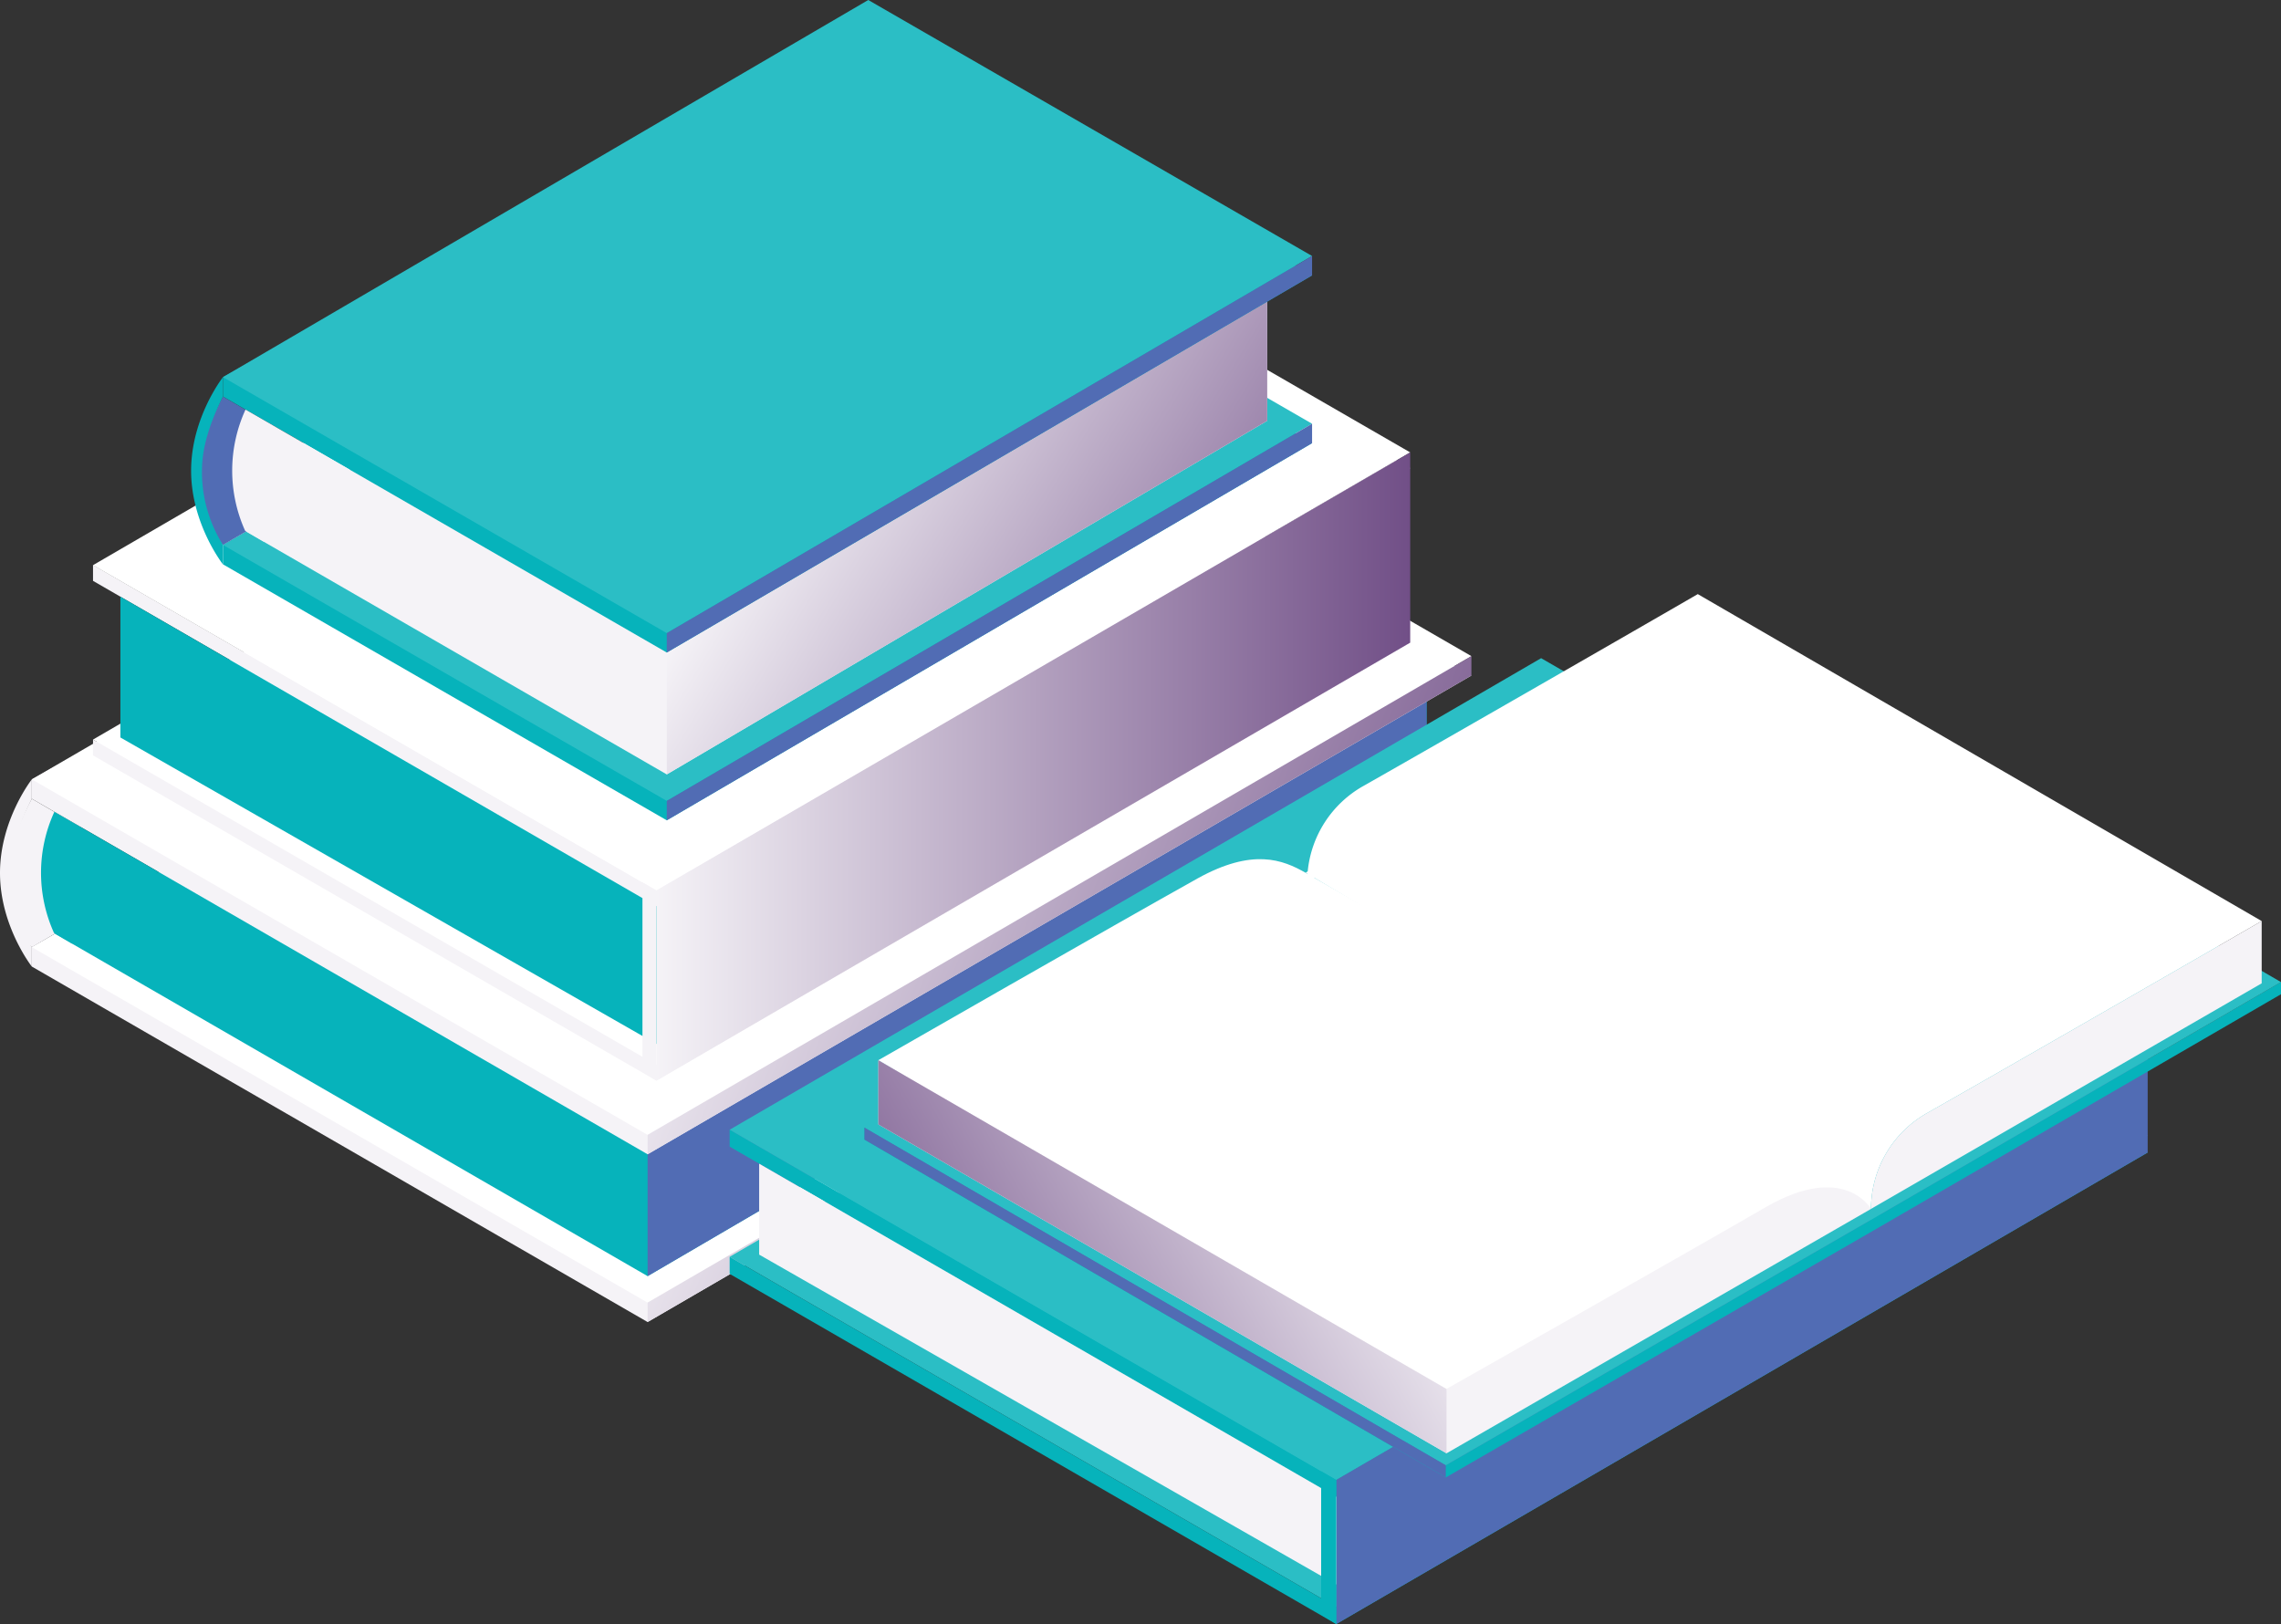 <svg xmlns="http://www.w3.org/2000/svg" xmlns:xlink="http://www.w3.org/1999/xlink" viewBox="0 0 549.04 390.93"><rect x="0" y="0" width="549.04" height="390.93" fill="#333333" stroke="none"/><defs><style>.cls-1{fill:#f5f3f7;}.cls-2{fill:#fff;}.cls-3{fill:#06b3bb;}.cls-4{fill:#516cb4;}.cls-5{fill:url(#linear-gradient);}.cls-6{fill:url(#linear-gradient-2);}.cls-7{fill:url(#linear-gradient-3);}.cls-8{fill:#2bbec5;}.cls-9{fill:url(#linear-gradient-4);}.cls-10{fill:url(#linear-gradient-5);}</style><linearGradient id="linear-gradient" x1="170.83" y1="222.79" x2="353.56" y2="299.81" gradientUnits="userSpaceOnUse"><stop offset="0" stop-color="#f5f3f7"/><stop offset="1" stop-color="#714f87"/></linearGradient><linearGradient id="linear-gradient-2" x1="169.28" y1="183.99" x2="353.69" y2="256.9" xlink:href="#linear-gradient"/><linearGradient id="linear-gradient-3" x1="158.01" y1="184.51" x2="339.44" y2="184.51" xlink:href="#linear-gradient"/><linearGradient id="linear-gradient-4" x1="192.32" y1="104.89" x2="315.8" y2="180" xlink:href="#linear-gradient"/><linearGradient id="linear-gradient-5" x1="596.77" y1="273.1" x2="715.57" y2="340.84" gradientTransform="matrix(-1, 0, 0, 1, 928.17, 0)" xlink:href="#linear-gradient"/></defs><title>books</title><g id="Layer_2" data-name="Layer 2"><g id="Layer_4" data-name="Layer 4"><polygon class="cls-1" points="354.17 203 155.88 318.23 7.66 232.66 7.66 227.99 205.95 117.42 354.17 203"/><polygon class="cls-2" points="354.17 198.32 155.88 313.56 7.66 227.99 205.95 112.75 354.17 198.32"/><polygon class="cls-3" points="343.38 197.62 155.88 307.18 12.93 224.6 200.43 115.03 343.38 168.88 343.38 197.62"/><polygon class="cls-4" points="343.38 168.88 200.43 115.03 155.88 141.06 155.88 307.18 343.38 197.62 343.38 168.88"/><polygon class="cls-5" points="155.88 313.56 155.88 318.23 354.17 203 354.17 198.32 155.88 313.56"/><path class="cls-1" d="M7.66,192.27,19.4,199.1l-5.87,25.47L7.66,228s-7.15-7-6.19-16.88S7.66,192.27,7.66,192.27Z"/><polygon class="cls-1" points="354.17 162.61 155.88 277.85 7.66 192.27 7.66 187.6 205.95 77.04 354.17 162.61"/><polygon class="cls-2" points="354.17 157.94 155.88 273.18 7.66 187.6 205.95 72.36 354.17 157.94"/><polygon class="cls-6" points="155.88 273.18 155.88 277.85 354.17 162.61 354.17 157.94 155.88 273.18"/><path class="cls-1" d="M7.66,228a33,33,0,0,1-5.05-18.51c.12-5.1,1.83-10.8,5.05-17.21V187.6S0,197.34,0,210.13s7.66,22.53,7.66,22.53Z"/><path class="cls-3" d="M13.09,195.41A35.12,35.12,0,0,0,13,224.57l4.4,2.6,20.76-17.3Z"/><polygon class="cls-2" points="339.44 150.88 158 256.32 22.39 178.02 203.82 72.58 339.44 150.88"/><polygon class="cls-1" points="158 256.32 22.39 178.02 22.39 181.83 158 260.13 339.44 154.69 336.15 152.79 158 256.32"/><polygon class="cls-1" points="158 214.3 22.39 136 22.39 139.82 158 218.12 339.44 112.68 336.15 110.78 158 214.3"/><polygon class="cls-2" points="339.44 108.9 158 214.34 22.39 136.04 203.82 30.6 339.44 108.9"/><polygon class="cls-7" points="339.44 108.9 339.44 154.69 158 260.13 158 214.34 339.44 108.9"/><polygon class="cls-3" points="28.98 143.63 28.98 177.52 158 251.29 158 218.12 28.98 143.63"/><polygon class="cls-1" points="158 260.13 158 214.34 154.64 212.39 154.64 258 158 260.13"/><polygon class="cls-8" points="516.95 273.31 321.63 386.82 175.63 302.53 370.95 189.02 516.95 273.31"/><polygon class="cls-3" points="321.63 386.82 175.63 302.53 175.63 306.64 321.63 390.93 516.95 277.42 513.4 275.38 321.63 386.82"/><polygon class="cls-3" points="321.63 356.19 175.63 271.9 175.63 276.01 321.63 360.3 516.95 246.79 513.4 244.75 321.63 356.19"/><polygon class="cls-8" points="516.95 242.72 321.63 356.23 175.63 271.94 370.95 158.43 516.95 242.72"/><polygon class="cls-4" points="516.95 242.72 516.95 277.42 321.63 390.93 321.63 356.23 516.95 242.72"/><polygon class="cls-1" points="182.73 280.11 182.73 302 321.63 381.41 321.63 360.3 182.73 280.11"/><polygon class="cls-3" points="321.63 390.93 321.63 356.23 318 354.14 318 388.64 321.63 390.93"/><polygon class="cls-3" points="315.82 106.67 160.49 197.46 53.67 135.84 53.67 131.17 208.99 45.06 315.82 106.67"/><polygon class="cls-8" points="315.82 102 160.49 192.78 53.67 131.17 208.99 40.38 315.82 102"/><polygon class="cls-1" points="305.02 101.29 160.49 186.41 58.94 127.78 203.47 42.67 305.02 72.56 305.02 101.29"/><polygon class="cls-9" points="305.02 72.56 203.47 42.67 160.49 157.07 160.49 186.41 305.02 101.29 305.02 72.56"/><polygon class="cls-4" points="160.49 192.78 160.49 197.46 315.82 106.67 315.82 102 160.49 192.78"/><path class="cls-4" d="M53.67,95.46l11.74,6.82-5.87,25.48-5.87,3.41s-7.15-7-6.19-16.88S53.67,95.46,53.67,95.46Z"/><polygon class="cls-3" points="315.82 66.29 160.49 157.07 53.67 95.45 53.67 90.78 208.99 4.67 315.82 66.29"/><polygon class="cls-8" points="315.82 61.62 160.49 152.4 53.67 90.78 208.99 0 315.82 61.62"/><polygon class="cls-4" points="160.49 152.4 160.49 157.07 315.82 66.29 315.82 61.62 160.49 152.4"/><path class="cls-3" d="M53.67,131.17a33,33,0,0,1-5.05-18.51c.12-5.1,1.83-10.8,5.05-17.2V90.78S46,100.52,46,113.31s7.66,22.53,7.66,22.53Z"/><path class="cls-1" d="M59.1,98.59A35.24,35.24,0,0,0,59,127.76l4.41,2.59,20.76-17.3Z"/><polygon class="cls-3" points="208.07 271.41 348 352.7 450.05 293.78 312.66 213.94 312.66 211.02 452.59 292.31 549.04 236.38 549.04 239.32 452.59 295.25 452.59 295.25 348 355.64 208.07 274.32 208.07 271.41"/><polygon class="cls-8" points="312.66 211.02 312.66 211.02 409.11 155.08 549.04 236.4 452.59 292.34 452.59 292.34 348 352.72 208.07 271.41 312.66 211.02"/><path class="cls-2" d="M211.42,255.2s57.56-33,76.78-43.72c13.33-7.4,20.55-4.54,26.07-1.39,29.37,16.76,132,77.28,132,77.28l-95,51.76Z"/><path class="cls-2" d="M314.27,210.09l.5-.36a26.52,26.52,0,0,1,13.3-20.48c18.26-10.35,67.39-38.59,80.59-46.24l135.73,78.7c-13.21,7.65-62.33,35.89-80.59,46.25A26.54,26.54,0,0,0,450.35,291h0l-134-79.71-1.73,1h0c0-.66,0-1.32.08-2Z"/><path class="cls-1" d="M544.39,236.7v-15c-13.21,7.65-62.33,35.89-80.59,46.25A26.54,26.54,0,0,0,450.35,291h0Z"/><path class="cls-1" d="M450.36,291s-6.39-11.41-25.4-.39-76.78,43.72-76.78,43.72L211.42,255.22v15.45l136.76,79.16Z"/><polygon class="cls-10" points="348.18 349.83 348.18 334.37 211.42 255.22 211.42 270.67 348.18 349.83"/><polygon class="cls-4" points="348 355.64 348 352.72 208.07 271.41 208.07 274.32 348 355.64"/></g></g></svg>
